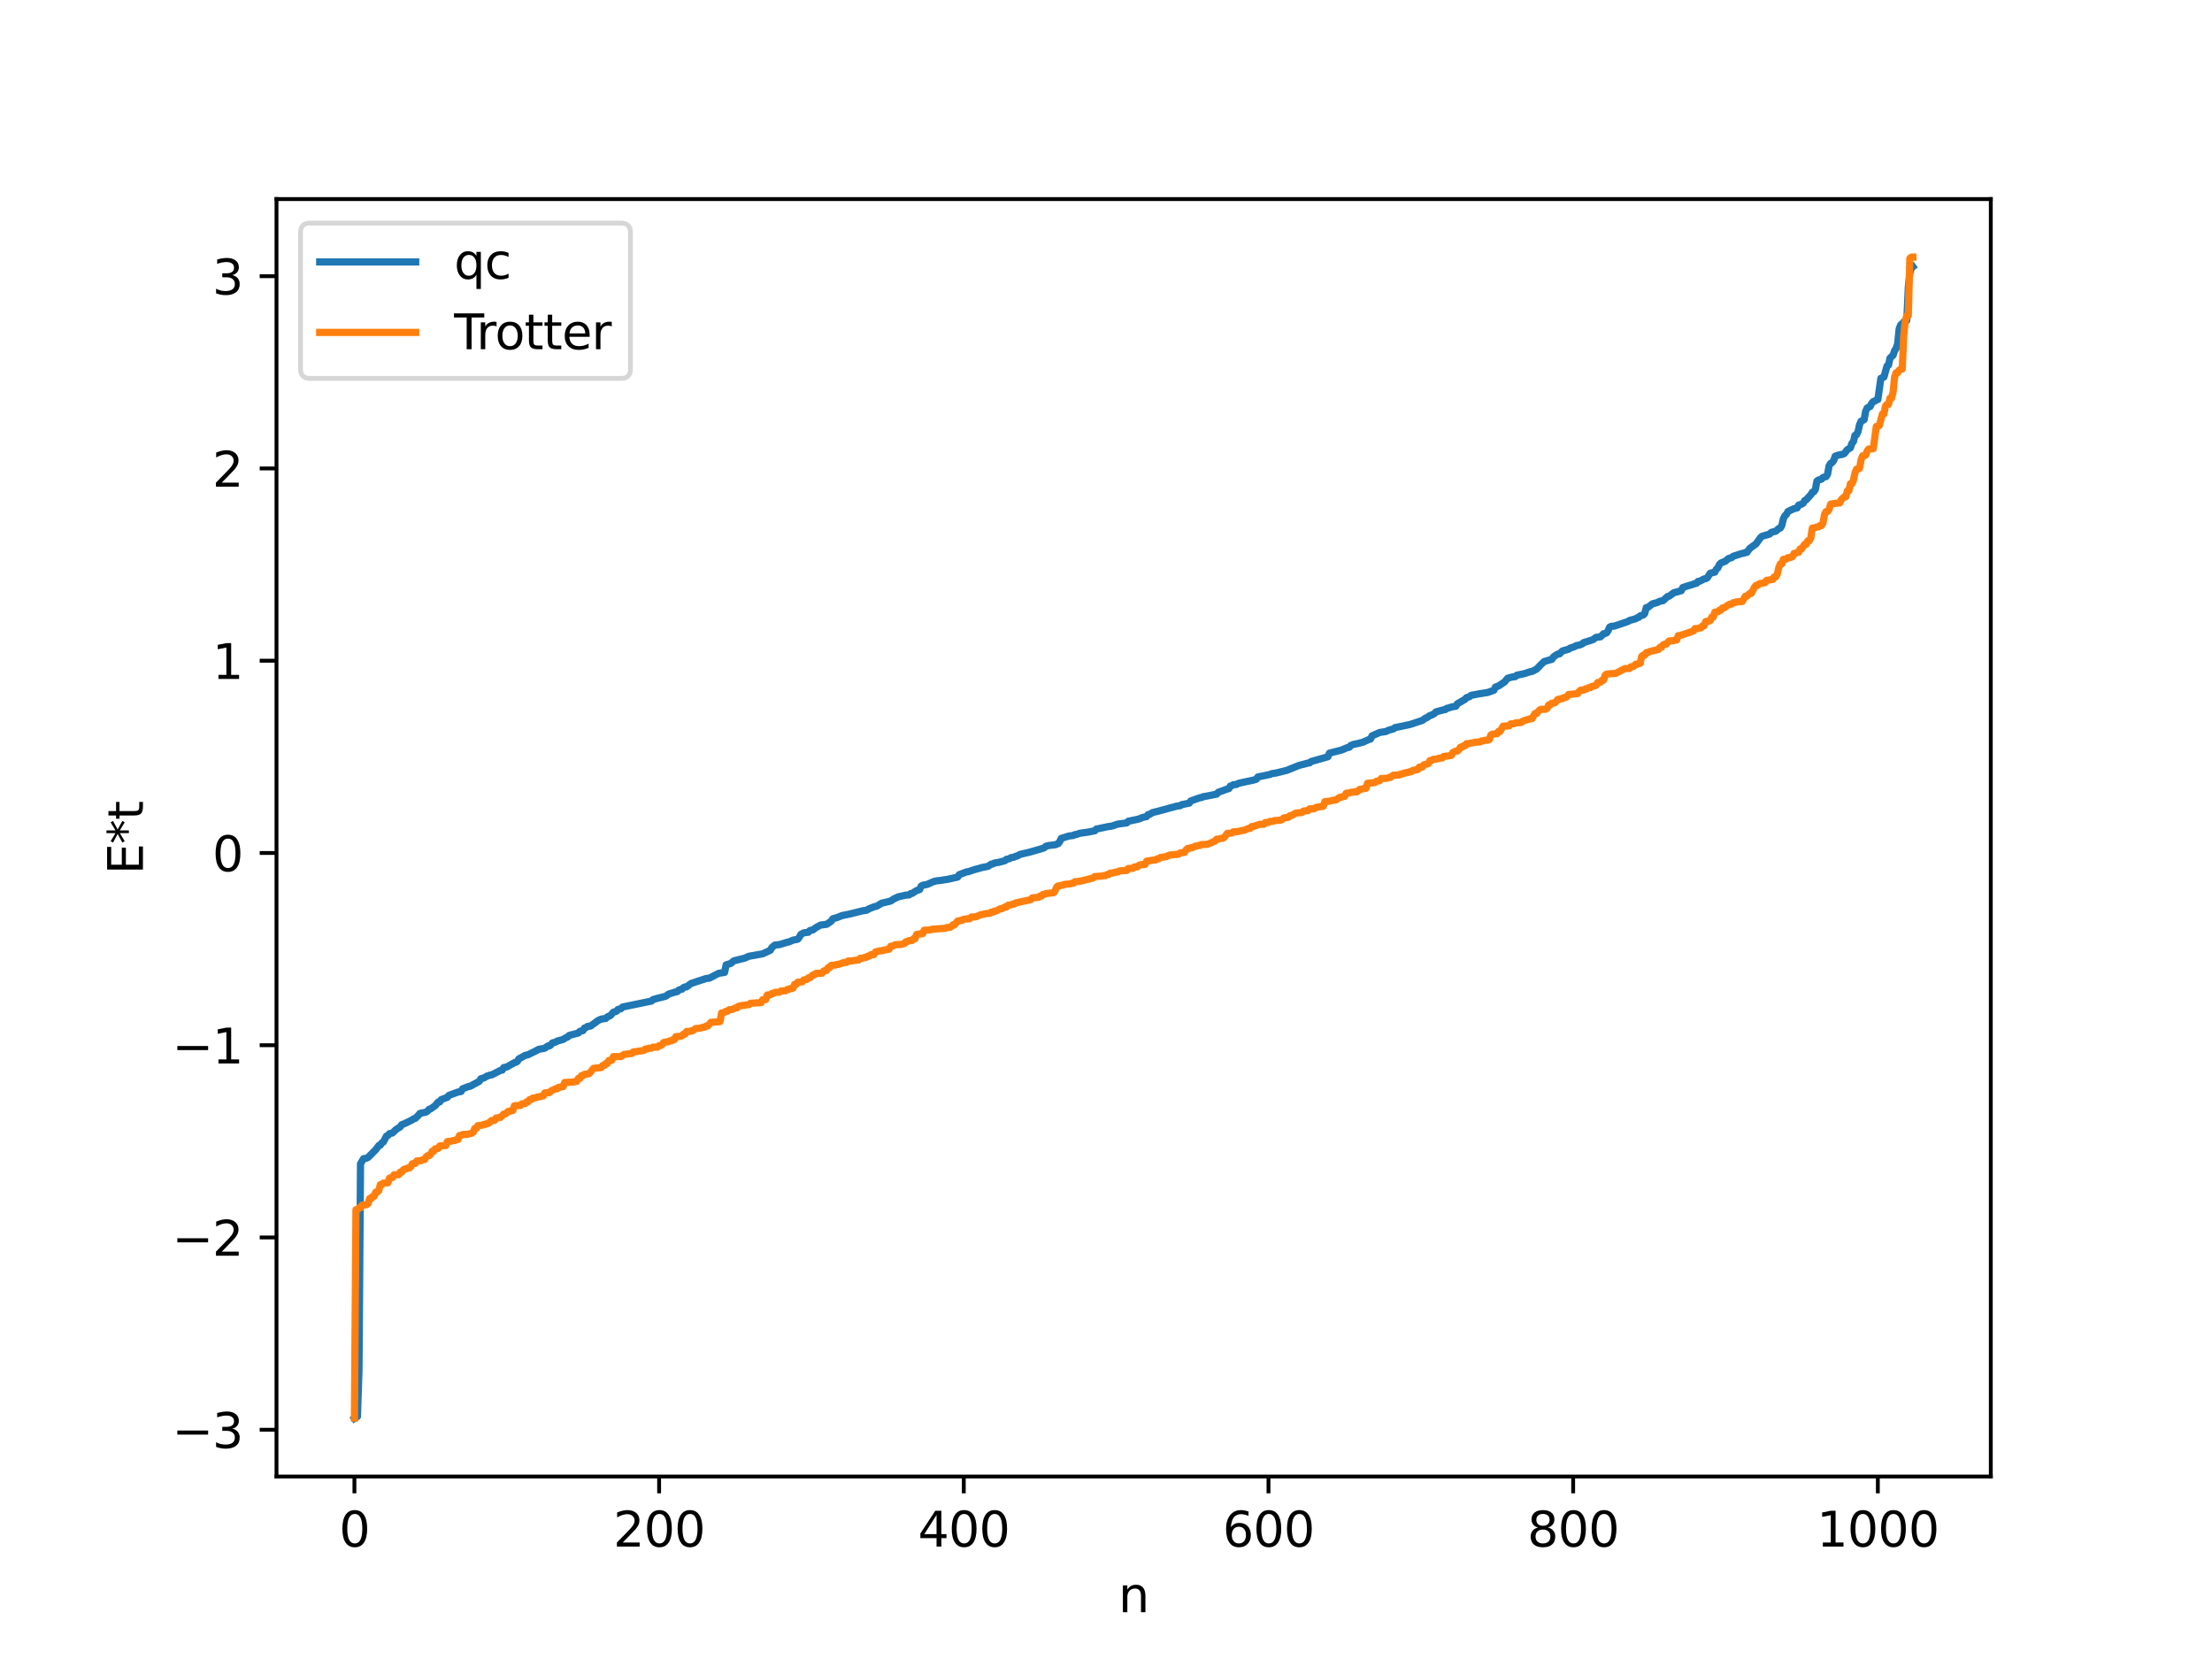 <?xml version="1.0" encoding="utf-8" standalone="no"?>
<!DOCTYPE svg PUBLIC "-//W3C//DTD SVG 1.1//EN"
  "http://www.w3.org/Graphics/SVG/1.1/DTD/svg11.dtd">
<svg xmlns:xlink="http://www.w3.org/1999/xlink" width="460.8pt" height="345.6pt" viewBox="0 0 460.8 345.6" xmlns="http://www.w3.org/2000/svg" version="1.1">
 <defs>
  <style type="text/css">*{stroke-linejoin: round; stroke-linecap: butt}</style>
 </defs>
 <g id="figure_1">
  <g id="patch_1">
   <path d="M 0 345.6 
L 460.8 345.6 
L 460.8 0 
L 0 0 
z
" style="fill: #ffffff"/>
  </g>
  <g id="axes_1">
   <g id="patch_2">
    <path d="M 57.6 307.584 
L 414.72 307.584 
L 414.72 41.472 
L 57.6 41.472 
z
" style="fill: #ffffff"/>
   </g>
   <g id="matplotlib.axis_1">
    <g id="xtick_1">
     <g id="line2d_1">
      <defs>
       <path id="m4718da5680" d="M 0 0 
L 0 3.5 
" style="stroke: #000000; stroke-width: 0.8"/>
      </defs>
      <g>
       <use xlink:href="#m4718da5680" x="73.833" y="307.584" style="stroke: #000000; stroke-width: 0.8"/>
      </g>
     </g>
     <g id="text_1">
      <!-- 0 -->
      <g transform="translate(70.651 322.182) scale(0.1 -0.1)">
       <defs>
        <path id="DejaVuSans-30" d="M 2034 4250 
Q 1547 4250 1301 3770 
Q 1056 3291 1056 2328 
Q 1056 1369 1301 889 
Q 1547 409 2034 409 
Q 2525 409 2770 889 
Q 3016 1369 3016 2328 
Q 3016 3291 2770 3770 
Q 2525 4250 2034 4250 
z
M 2034 4750 
Q 2819 4750 3233 4129 
Q 3647 3509 3647 2328 
Q 3647 1150 3233 529 
Q 2819 -91 2034 -91 
Q 1250 -91 836 529 
Q 422 1150 422 2328 
Q 422 3509 836 4129 
Q 1250 4750 2034 4750 
z
" transform="scale(0.016)"/>
       </defs>
       <use xlink:href="#DejaVuSans-30"/>
      </g>
     </g>
    </g>
    <g id="xtick_2">
     <g id="line2d_2">
      <g>
       <use xlink:href="#m4718da5680" x="137.304" y="307.584" style="stroke: #000000; stroke-width: 0.8"/>
      </g>
     </g>
     <g id="text_2">
      <!-- 200 -->
      <g transform="translate(127.76 322.182) scale(0.1 -0.1)">
       <defs>
        <path id="DejaVuSans-32" d="M 1228 531 
L 3431 531 
L 3431 0 
L 469 0 
L 469 531 
Q 828 903 1448 1529 
Q 2069 2156 2228 2338 
Q 2531 2678 2651 2914 
Q 2772 3150 2772 3378 
Q 2772 3750 2511 3984 
Q 2250 4219 1831 4219 
Q 1534 4219 1204 4116 
Q 875 4013 500 3803 
L 500 4441 
Q 881 4594 1212 4672 
Q 1544 4750 1819 4750 
Q 2544 4750 2975 4387 
Q 3406 4025 3406 3419 
Q 3406 3131 3298 2873 
Q 3191 2616 2906 2266 
Q 2828 2175 2409 1742 
Q 1991 1309 1228 531 
z
" transform="scale(0.016)"/>
       </defs>
       <use xlink:href="#DejaVuSans-32"/>
       <use xlink:href="#DejaVuSans-30" x="63.623"/>
       <use xlink:href="#DejaVuSans-30" x="127.246"/>
      </g>
     </g>
    </g>
    <g id="xtick_3">
     <g id="line2d_3">
      <g>
       <use xlink:href="#m4718da5680" x="200.775" y="307.584" style="stroke: #000000; stroke-width: 0.8"/>
      </g>
     </g>
     <g id="text_3">
      <!-- 400 -->
      <g transform="translate(191.231 322.182) scale(0.1 -0.1)">
       <defs>
        <path id="DejaVuSans-34" d="M 2419 4116 
L 825 1625 
L 2419 1625 
L 2419 4116 
z
M 2253 4666 
L 3047 4666 
L 3047 1625 
L 3713 1625 
L 3713 1100 
L 3047 1100 
L 3047 0 
L 2419 0 
L 2419 1100 
L 313 1100 
L 313 1709 
L 2253 4666 
z
" transform="scale(0.016)"/>
       </defs>
       <use xlink:href="#DejaVuSans-34"/>
       <use xlink:href="#DejaVuSans-30" x="63.623"/>
       <use xlink:href="#DejaVuSans-30" x="127.246"/>
      </g>
     </g>
    </g>
    <g id="xtick_4">
     <g id="line2d_4">
      <g>
       <use xlink:href="#m4718da5680" x="264.246" y="307.584" style="stroke: #000000; stroke-width: 0.8"/>
      </g>
     </g>
     <g id="text_4">
      <!-- 600 -->
      <g transform="translate(254.702 322.182) scale(0.1 -0.1)">
       <defs>
        <path id="DejaVuSans-36" d="M 2113 2584 
Q 1688 2584 1439 2293 
Q 1191 2003 1191 1497 
Q 1191 994 1439 701 
Q 1688 409 2113 409 
Q 2538 409 2786 701 
Q 3034 994 3034 1497 
Q 3034 2003 2786 2293 
Q 2538 2584 2113 2584 
z
M 3366 4563 
L 3366 3988 
Q 3128 4100 2886 4159 
Q 2644 4219 2406 4219 
Q 1781 4219 1451 3797 
Q 1122 3375 1075 2522 
Q 1259 2794 1537 2939 
Q 1816 3084 2150 3084 
Q 2853 3084 3261 2657 
Q 3669 2231 3669 1497 
Q 3669 778 3244 343 
Q 2819 -91 2113 -91 
Q 1303 -91 875 529 
Q 447 1150 447 2328 
Q 447 3434 972 4092 
Q 1497 4750 2381 4750 
Q 2619 4750 2861 4703 
Q 3103 4656 3366 4563 
z
" transform="scale(0.016)"/>
       </defs>
       <use xlink:href="#DejaVuSans-36"/>
       <use xlink:href="#DejaVuSans-30" x="63.623"/>
       <use xlink:href="#DejaVuSans-30" x="127.246"/>
      </g>
     </g>
    </g>
    <g id="xtick_5">
     <g id="line2d_5">
      <g>
       <use xlink:href="#m4718da5680" x="327.717" y="307.584" style="stroke: #000000; stroke-width: 0.8"/>
      </g>
     </g>
     <g id="text_5">
      <!-- 800 -->
      <g transform="translate(318.173 322.182) scale(0.1 -0.1)">
       <defs>
        <path id="DejaVuSans-38" d="M 2034 2216 
Q 1584 2216 1326 1975 
Q 1069 1734 1069 1313 
Q 1069 891 1326 650 
Q 1584 409 2034 409 
Q 2484 409 2743 651 
Q 3003 894 3003 1313 
Q 3003 1734 2745 1975 
Q 2488 2216 2034 2216 
z
M 1403 2484 
Q 997 2584 770 2862 
Q 544 3141 544 3541 
Q 544 4100 942 4425 
Q 1341 4750 2034 4750 
Q 2731 4750 3128 4425 
Q 3525 4100 3525 3541 
Q 3525 3141 3298 2862 
Q 3072 2584 2669 2484 
Q 3125 2378 3379 2068 
Q 3634 1759 3634 1313 
Q 3634 634 3220 271 
Q 2806 -91 2034 -91 
Q 1263 -91 848 271 
Q 434 634 434 1313 
Q 434 1759 690 2068 
Q 947 2378 1403 2484 
z
M 1172 3481 
Q 1172 3119 1398 2916 
Q 1625 2713 2034 2713 
Q 2441 2713 2670 2916 
Q 2900 3119 2900 3481 
Q 2900 3844 2670 4047 
Q 2441 4250 2034 4250 
Q 1625 4250 1398 4047 
Q 1172 3844 1172 3481 
z
" transform="scale(0.016)"/>
       </defs>
       <use xlink:href="#DejaVuSans-38"/>
       <use xlink:href="#DejaVuSans-30" x="63.623"/>
       <use xlink:href="#DejaVuSans-30" x="127.246"/>
      </g>
     </g>
    </g>
    <g id="xtick_6">
     <g id="line2d_6">
      <g>
       <use xlink:href="#m4718da5680" x="391.188" y="307.584" style="stroke: #000000; stroke-width: 0.8"/>
      </g>
     </g>
     <g id="text_6">
      <!-- 1000 -->
      <g transform="translate(378.463 322.182) scale(0.1 -0.1)">
       <defs>
        <path id="DejaVuSans-31" d="M 794 531 
L 1825 531 
L 1825 4091 
L 703 3866 
L 703 4441 
L 1819 4666 
L 2450 4666 
L 2450 531 
L 3481 531 
L 3481 0 
L 794 0 
L 794 531 
z
" transform="scale(0.016)"/>
       </defs>
       <use xlink:href="#DejaVuSans-31"/>
       <use xlink:href="#DejaVuSans-30" x="63.623"/>
       <use xlink:href="#DejaVuSans-30" x="127.246"/>
       <use xlink:href="#DejaVuSans-30" x="190.869"/>
      </g>
     </g>
    </g>
    <g id="text_7">
     <!-- n -->
     <g transform="translate(232.991 335.861) scale(0.1 -0.1)">
      <defs>
       <path id="DejaVuSans-6e" d="M 3513 2113 
L 3513 0 
L 2938 0 
L 2938 2094 
Q 2938 2591 2744 2837 
Q 2550 3084 2163 3084 
Q 1697 3084 1428 2787 
Q 1159 2491 1159 1978 
L 1159 0 
L 581 0 
L 581 3500 
L 1159 3500 
L 1159 2956 
Q 1366 3272 1645 3428 
Q 1925 3584 2291 3584 
Q 2894 3584 3203 3211 
Q 3513 2838 3513 2113 
z
" transform="scale(0.016)"/>
      </defs>
      <use xlink:href="#DejaVuSans-6e"/>
     </g>
    </g>
   </g>
   <g id="matplotlib.axis_2">
    <g id="ytick_1">
     <g id="line2d_7">
      <defs>
       <path id="m82960cd8c7" d="M 0 0 
L -3.5 0 
" style="stroke: #000000; stroke-width: 0.8"/>
      </defs>
      <g>
       <use xlink:href="#m82960cd8c7" x="57.6" y="297.84" style="stroke: #000000; stroke-width: 0.8"/>
      </g>
     </g>
     <g id="text_8">
      <!-- −3 -->
      <g transform="translate(35.858 301.639) scale(0.1 -0.1)">
       <defs>
        <path id="DejaVuSans-2212" d="M 678 2272 
L 4684 2272 
L 4684 1741 
L 678 1741 
L 678 2272 
z
" transform="scale(0.016)"/>
        <path id="DejaVuSans-33" d="M 2597 2516 
Q 3050 2419 3304 2112 
Q 3559 1806 3559 1356 
Q 3559 666 3084 287 
Q 2609 -91 1734 -91 
Q 1441 -91 1130 -33 
Q 819 25 488 141 
L 488 750 
Q 750 597 1062 519 
Q 1375 441 1716 441 
Q 2309 441 2620 675 
Q 2931 909 2931 1356 
Q 2931 1769 2642 2001 
Q 2353 2234 1838 2234 
L 1294 2234 
L 1294 2753 
L 1863 2753 
Q 2328 2753 2575 2939 
Q 2822 3125 2822 3475 
Q 2822 3834 2567 4026 
Q 2313 4219 1838 4219 
Q 1578 4219 1281 4162 
Q 984 4106 628 3988 
L 628 4550 
Q 988 4650 1302 4700 
Q 1616 4750 1894 4750 
Q 2613 4750 3031 4423 
Q 3450 4097 3450 3541 
Q 3450 3153 3228 2886 
Q 3006 2619 2597 2516 
z
" transform="scale(0.016)"/>
       </defs>
       <use xlink:href="#DejaVuSans-2212"/>
       <use xlink:href="#DejaVuSans-33" x="83.789"/>
      </g>
     </g>
    </g>
    <g id="ytick_2">
     <g id="line2d_8">
      <g>
       <use xlink:href="#m82960cd8c7" x="57.6" y="257.789" style="stroke: #000000; stroke-width: 0.8"/>
      </g>
     </g>
     <g id="text_9">
      <!-- −2 -->
      <g transform="translate(35.858 261.589) scale(0.1 -0.1)">
       <use xlink:href="#DejaVuSans-2212"/>
       <use xlink:href="#DejaVuSans-32" x="83.789"/>
      </g>
     </g>
    </g>
    <g id="ytick_3">
     <g id="line2d_9">
      <g>
       <use xlink:href="#m82960cd8c7" x="57.6" y="217.739" style="stroke: #000000; stroke-width: 0.8"/>
      </g>
     </g>
     <g id="text_10">
      <!-- −1 -->
      <g transform="translate(35.858 221.539) scale(0.1 -0.1)">
       <use xlink:href="#DejaVuSans-2212"/>
       <use xlink:href="#DejaVuSans-31" x="83.789"/>
      </g>
     </g>
    </g>
    <g id="ytick_4">
     <g id="line2d_10">
      <g>
       <use xlink:href="#m82960cd8c7" x="57.6" y="177.689" style="stroke: #000000; stroke-width: 0.8"/>
      </g>
     </g>
     <g id="text_11">
      <!-- 0 -->
      <g transform="translate(44.237 181.488) scale(0.1 -0.1)">
       <use xlink:href="#DejaVuSans-30"/>
      </g>
     </g>
    </g>
    <g id="ytick_5">
     <g id="line2d_11">
      <g>
       <use xlink:href="#m82960cd8c7" x="57.6" y="137.639" style="stroke: #000000; stroke-width: 0.8"/>
      </g>
     </g>
     <g id="text_12">
      <!-- 1 -->
      <g transform="translate(44.237 141.438) scale(0.1 -0.1)">
       <use xlink:href="#DejaVuSans-31"/>
      </g>
     </g>
    </g>
    <g id="ytick_6">
     <g id="line2d_12">
      <g>
       <use xlink:href="#m82960cd8c7" x="57.6" y="97.589" style="stroke: #000000; stroke-width: 0.8"/>
      </g>
     </g>
     <g id="text_13">
      <!-- 2 -->
      <g transform="translate(44.237 101.388) scale(0.1 -0.1)">
       <use xlink:href="#DejaVuSans-32"/>
      </g>
     </g>
    </g>
    <g id="ytick_7">
     <g id="line2d_13">
      <g>
       <use xlink:href="#m82960cd8c7" x="57.6" y="57.539" style="stroke: #000000; stroke-width: 0.8"/>
      </g>
     </g>
     <g id="text_14">
      <!-- 3 -->
      <g transform="translate(44.237 61.338) scale(0.1 -0.1)">
       <use xlink:href="#DejaVuSans-33"/>
      </g>
     </g>
    </g>
    <g id="text_15">
     <!-- E*t -->
     <g transform="translate(29.778 182.148) rotate(-90) scale(0.1 -0.1)">
      <defs>
       <path id="DejaVuSans-45" d="M 628 4666 
L 3578 4666 
L 3578 4134 
L 1259 4134 
L 1259 2753 
L 3481 2753 
L 3481 2222 
L 1259 2222 
L 1259 531 
L 3634 531 
L 3634 0 
L 628 0 
L 628 4666 
z
" transform="scale(0.016)"/>
       <path id="DejaVuSans-2a" d="M 3009 3897 
L 1888 3291 
L 3009 2681 
L 2828 2375 
L 1778 3009 
L 1778 1831 
L 1422 1831 
L 1422 3009 
L 372 2375 
L 191 2681 
L 1313 3291 
L 191 3897 
L 372 4206 
L 1422 3572 
L 1422 4750 
L 1778 4750 
L 1778 3572 
L 2828 4206 
L 3009 3897 
z
" transform="scale(0.016)"/>
       <path id="DejaVuSans-74" d="M 1172 4494 
L 1172 3500 
L 2356 3500 
L 2356 3053 
L 1172 3053 
L 1172 1153 
Q 1172 725 1289 603 
Q 1406 481 1766 481 
L 2356 481 
L 2356 0 
L 1766 0 
Q 1100 0 847 248 
Q 594 497 594 1153 
L 594 3053 
L 172 3053 
L 172 3500 
L 594 3500 
L 594 4494 
L 1172 4494 
z
" transform="scale(0.016)"/>
      </defs>
      <use xlink:href="#DejaVuSans-45"/>
      <use xlink:href="#DejaVuSans-2a" x="63.184"/>
      <use xlink:href="#DejaVuSans-74" x="113.184"/>
     </g>
    </g>
   </g>
   <g id="line2d_14">
    <path d="M 73.833 295.488 
L 74.467 295.081 
L 74.785 285.446 
L 75.102 242.439 
L 75.737 241.369 
L 76.372 241.267 
L 76.689 241.101 
L 78.276 239.502 
L 78.91 238.645 
L 79.228 238.556 
L 79.545 238.082 
L 79.862 237.905 
L 80.497 236.673 
L 80.815 236.541 
L 81.132 236.159 
L 81.767 236.017 
L 82.401 235.376 
L 83.036 234.948 
L 83.353 234.769 
L 83.671 234.299 
L 84.305 234.061 
L 85.892 233.276 
L 86.21 233.053 
L 86.527 232.976 
L 87.162 232.345 
L 87.479 231.944 
L 88.748 231.675 
L 89.066 231.468 
L 89.383 231.09 
L 89.7 231.003 
L 90.653 230.332 
L 91.287 229.57 
L 91.605 229.554 
L 91.922 229.066 
L 93.191 228.59 
L 93.509 228.192 
L 95.413 227.491 
L 96.048 227.384 
L 96.365 226.817 
L 97.634 226.33 
L 97.952 226.294 
L 99.856 225.241 
L 100.173 224.717 
L 100.808 224.551 
L 101.443 224.178 
L 102.077 223.963 
L 102.395 223.932 
L 104.299 222.966 
L 104.616 222.926 
L 104.934 222.394 
L 105.568 222.274 
L 107.155 221.376 
L 107.472 221.305 
L 107.79 221.087 
L 108.107 220.567 
L 108.742 220.233 
L 109.377 219.864 
L 110.011 219.716 
L 111.598 218.937 
L 112.233 218.59 
L 113.185 218.423 
L 113.502 218.354 
L 114.137 217.894 
L 114.454 217.88 
L 114.772 217.647 
L 115.089 217.253 
L 115.724 217.093 
L 116.041 216.889 
L 117.31 216.531 
L 117.945 216.136 
L 118.262 216.022 
L 118.58 215.695 
L 120.484 215.187 
L 120.801 214.844 
L 121.436 214.7 
L 121.753 214.153 
L 122.071 214.078 
L 122.388 213.824 
L 123.023 213.747 
L 124.61 212.581 
L 125.244 212.295 
L 126.196 212.158 
L 126.514 211.839 
L 127.148 211.566 
L 127.783 210.845 
L 128.418 210.669 
L 128.735 210.283 
L 129.37 210.128 
L 129.687 209.782 
L 135.717 208.536 
L 136.034 208.232 
L 136.986 207.961 
L 138.573 207.565 
L 138.891 207.408 
L 139.208 207.116 
L 140.477 206.709 
L 141.112 206.562 
L 141.429 206.218 
L 142.064 206.066 
L 142.381 205.737 
L 142.699 205.598 
L 143.016 205.589 
L 143.968 204.872 
L 147.142 203.828 
L 147.777 203.774 
L 149.681 202.771 
L 150.95 202.564 
L 151.267 200.991 
L 152.22 200.71 
L 152.854 200.169 
L 154.124 199.847 
L 155.076 199.619 
L 156.028 199.205 
L 158.884 198.696 
L 160.471 197.958 
L 160.788 197.395 
L 161.423 196.875 
L 162.375 196.781 
L 163.962 196.292 
L 164.279 196.24 
L 165.231 195.842 
L 165.866 195.729 
L 166.183 195.649 
L 166.5 195.281 
L 166.818 194.662 
L 167.453 194.321 
L 168.405 194.201 
L 168.722 193.844 
L 169.357 193.712 
L 169.991 193.226 
L 170.943 192.709 
L 172.213 192.546 
L 172.848 192.109 
L 173.165 191.906 
L 173.482 191.403 
L 174.434 191.126 
L 175.386 190.735 
L 176.973 190.415 
L 179.829 189.708 
L 180.464 189.642 
L 181.099 189.289 
L 182.051 188.915 
L 182.686 188.755 
L 183.638 188.163 
L 185.542 187.706 
L 186.177 187.273 
L 187.129 186.828 
L 188.715 186.47 
L 189.35 186.432 
L 189.667 186.177 
L 189.985 186.129 
L 190.937 185.522 
L 191.572 185.318 
L 191.889 184.618 
L 192.206 184.416 
L 193.158 184.237 
L 194.428 183.669 
L 195.062 183.499 
L 196.015 183.403 
L 196.649 183.29 
L 197.284 183.208 
L 199.505 182.708 
L 199.823 182.211 
L 201.41 181.609 
L 201.727 181.588 
L 202.996 181.159 
L 204.583 180.72 
L 205.853 180.469 
L 206.487 180.011 
L 206.805 179.989 
L 207.122 179.798 
L 208.074 179.635 
L 209.343 179.304 
L 209.661 179.012 
L 210.296 178.883 
L 210.613 178.654 
L 211.248 178.562 
L 211.565 178.379 
L 211.882 178.344 
L 212.517 177.977 
L 214.421 177.538 
L 217.277 176.716 
L 217.595 176.561 
L 217.912 176.281 
L 218.547 176.125 
L 219.816 175.981 
L 220.451 175.733 
L 220.768 175.317 
L 221.086 174.647 
L 222.672 174.157 
L 223.624 174.039 
L 223.942 173.855 
L 224.259 173.837 
L 224.894 173.593 
L 226.481 173.375 
L 228.067 173.074 
L 228.385 172.711 
L 230.924 172.182 
L 231.558 172.108 
L 232.828 171.68 
L 234.732 171.422 
L 235.049 171.078 
L 236.636 170.75 
L 237.271 170.608 
L 237.905 170.333 
L 238.54 170.169 
L 238.858 170.116 
L 239.175 169.696 
L 239.492 169.638 
L 240.127 169.262 
L 241.079 169.032 
L 242.983 168.528 
L 243.618 168.339 
L 244.253 168.178 
L 245.205 167.913 
L 245.839 167.853 
L 246.157 167.627 
L 247.743 167.307 
L 248.061 166.85 
L 249.965 166.18 
L 250.282 166.153 
L 250.6 165.972 
L 251.234 165.87 
L 253.456 165.435 
L 253.773 165.054 
L 255.677 164.366 
L 255.995 164.279 
L 256.312 163.736 
L 256.629 163.673 
L 256.947 163.462 
L 257.581 163.425 
L 257.899 163.215 
L 258.534 163.06 
L 261.072 162.521 
L 261.707 162.338 
L 262.024 161.863 
L 264.563 161.33 
L 264.881 161.181 
L 265.833 161.029 
L 268.054 160.481 
L 270.593 159.456 
L 272.497 158.954 
L 272.815 158.925 
L 273.132 158.638 
L 276.623 157.649 
L 276.94 156.894 
L 279.479 156.245 
L 280.748 155.708 
L 281.066 155.68 
L 281.383 155.298 
L 282.018 155.058 
L 282.97 154.864 
L 283.922 154.611 
L 285.191 154.041 
L 285.509 153.955 
L 285.826 153.286 
L 287.413 152.587 
L 288.682 152.395 
L 289.317 152.101 
L 290.269 151.849 
L 290.586 151.575 
L 291.539 151.388 
L 293.76 150.916 
L 296.299 150.075 
L 296.934 149.603 
L 297.251 149.504 
L 297.886 149.047 
L 298.203 148.98 
L 298.838 148.623 
L 299.155 148.289 
L 300.742 147.866 
L 301.059 147.832 
L 301.377 147.57 
L 301.694 147.513 
L 302.329 147.29 
L 303.281 147.122 
L 303.598 146.61 
L 305.185 145.687 
L 305.502 145.332 
L 306.137 145.132 
L 306.454 144.852 
L 308.041 144.553 
L 309.945 144.247 
L 311.215 143.782 
L 311.532 143.121 
L 312.167 142.901 
L 313.436 142.054 
L 314.071 141.285 
L 315.023 141.03 
L 315.658 140.957 
L 315.975 140.66 
L 317.562 140.329 
L 318.831 139.912 
L 319.148 139.884 
L 319.783 139.553 
L 320.1 139.394 
L 321.053 138.401 
L 321.687 137.812 
L 322.639 137.528 
L 323.274 137.359 
L 323.591 136.873 
L 324.226 136.411 
L 324.543 136.251 
L 324.861 136.224 
L 325.496 135.599 
L 326.765 135.249 
L 327.082 135.016 
L 328.034 134.699 
L 328.352 134.498 
L 328.986 134.385 
L 329.621 134.133 
L 329.939 133.846 
L 330.573 133.663 
L 331.843 133.253 
L 332.477 132.78 
L 333.429 132.654 
L 334.064 132.009 
L 334.381 131.981 
L 334.699 131.826 
L 335.016 131.34 
L 335.334 130.62 
L 335.651 130.478 
L 336.286 130.432 
L 339.142 129.467 
L 339.459 129.249 
L 340.729 128.905 
L 341.046 128.684 
L 341.363 128.615 
L 341.681 128.297 
L 342.315 128.118 
L 342.633 127.784 
L 342.95 126.572 
L 343.267 126.536 
L 344.22 125.791 
L 345.172 125.544 
L 345.806 125.232 
L 346.441 125.132 
L 347.393 124.253 
L 347.71 124.195 
L 348.662 123.488 
L 350.249 123.046 
L 350.567 122.387 
L 351.519 122.069 
L 352.471 121.793 
L 353.105 121.556 
L 353.423 121.506 
L 353.74 121.112 
L 354.058 121.095 
L 355.01 120.593 
L 355.327 120.56 
L 355.644 120.374 
L 356.279 119.407 
L 357.231 119.186 
L 357.548 118.563 
L 357.866 118.301 
L 358.183 117.598 
L 358.5 117.284 
L 359.453 116.897 
L 360.087 116.341 
L 360.722 116.178 
L 361.039 115.888 
L 362.943 115.272 
L 363.261 115.245 
L 363.578 115.096 
L 363.896 115.079 
L 364.53 114.229 
L 365.165 113.769 
L 365.8 113.316 
L 366.752 111.994 
L 367.069 111.716 
L 368.656 111.253 
L 368.973 110.916 
L 369.608 110.723 
L 369.925 110.662 
L 370.56 110.096 
L 370.877 110.002 
L 371.195 109.438 
L 371.512 108.054 
L 371.829 107.424 
L 372.147 107.161 
L 372.464 106.561 
L 373.099 106.247 
L 373.734 105.964 
L 374.368 105.817 
L 374.686 105.223 
L 375.32 105.02 
L 375.638 104.829 
L 375.955 104.274 
L 376.272 104.109 
L 377.224 103.072 
L 377.542 102.546 
L 377.859 102.436 
L 378.177 101.953 
L 378.494 100.225 
L 378.811 100 
L 379.446 99.818 
L 379.763 99.469 
L 380.398 99.287 
L 380.715 98.808 
L 381.033 97.044 
L 381.35 96.536 
L 381.667 96.361 
L 381.985 95.944 
L 382.302 95.035 
L 382.937 94.808 
L 383.889 94.63 
L 384.206 94.486 
L 384.841 93.664 
L 385.476 93.291 
L 385.793 92.35 
L 386.11 91.972 
L 386.428 90.689 
L 386.745 90.576 
L 387.062 89.904 
L 387.38 88.465 
L 387.697 87.744 
L 388.332 87.434 
L 388.649 85.674 
L 388.967 84.985 
L 389.601 84.669 
L 389.919 83.992 
L 390.236 83.651 
L 390.553 83.567 
L 390.871 83.312 
L 391.188 83.232 
L 391.823 78.8 
L 392.458 78.547 
L 393.092 76.256 
L 393.41 76.062 
L 393.727 74.587 
L 394.362 74.006 
L 394.679 73.052 
L 394.996 72.581 
L 395.314 71.59 
L 395.631 68.475 
L 395.948 67.673 
L 396.266 67.481 
L 396.583 67.048 
L 397.218 66.763 
L 397.535 59.843 
L 397.853 56.864 
L 398.17 55.798 
L 398.487 55.561 
L 398.487 55.561 
" clip-path="url(#p6401dacddd)" style="fill: none; stroke: #1f77b4; stroke-width: 1.5; stroke-linecap: square"/>
   </g>
   <g id="line2d_15">
    <path d="M 73.833 295.415 
L 74.15 252.002 
L 74.467 252.002 
L 74.785 251.601 
L 75.102 251.601 
L 75.42 251.052 
L 76.372 250.949 
L 76.689 250.734 
L 77.006 249.667 
L 77.324 249.667 
L 77.641 249.224 
L 77.958 249.224 
L 78.276 248.337 
L 78.593 248.337 
L 78.91 248.019 
L 79.228 246.776 
L 79.545 246.776 
L 79.862 246.464 
L 80.815 246.398 
L 81.132 245.428 
L 81.449 245.309 
L 81.767 245.309 
L 82.084 244.734 
L 83.036 244.72 
L 83.353 244.181 
L 83.671 244.181 
L 83.988 243.714 
L 84.305 243.526 
L 84.623 243.526 
L 84.94 243.317 
L 85.258 243.317 
L 85.575 243.074 
L 85.892 242.435 
L 86.527 242.365 
L 86.844 241.833 
L 87.796 241.766 
L 88.114 241.568 
L 88.431 241.568 
L 88.748 241.051 
L 89.066 240.754 
L 89.383 240.754 
L 89.7 240.474 
L 90.018 239.831 
L 90.335 239.831 
L 90.653 239.32 
L 91.287 239.239 
L 91.605 238.722 
L 92.874 238.641 
L 93.191 237.813 
L 94.143 237.709 
L 94.461 237.583 
L 94.778 237.583 
L 95.096 237.384 
L 95.413 237.384 
L 95.73 236.54 
L 96.048 236.54 
L 96.365 236.339 
L 97.317 236.301 
L 98.269 236.085 
L 98.586 235.856 
L 98.904 235.086 
L 99.221 235.086 
L 99.539 234.496 
L 100.491 234.4 
L 100.808 234.222 
L 101.125 234.222 
L 101.443 234.041 
L 101.76 234.041 
L 102.395 233.417 
L 103.029 233.407 
L 103.347 232.902 
L 103.664 232.902 
L 103.981 232.775 
L 104.299 232.775 
L 104.934 232.086 
L 105.251 232.086 
L 105.886 231.515 
L 106.203 231.515 
L 106.52 231.338 
L 106.838 231.338 
L 107.155 230.355 
L 108.107 230.291 
L 108.424 230.291 
L 108.742 229.942 
L 109.377 229.897 
L 109.694 229.537 
L 110.011 229.537 
L 110.329 229.071 
L 110.646 229.071 
L 110.963 228.765 
L 111.598 228.674 
L 111.915 228.545 
L 112.55 228.459 
L 112.867 228.307 
L 113.185 228.307 
L 113.502 227.666 
L 114.454 227.616 
L 114.772 227.272 
L 115.724 226.813 
L 116.041 226.813 
L 116.358 226.519 
L 116.676 226.519 
L 116.993 226.367 
L 117.31 226.367 
L 117.628 225.507 
L 119.532 225.404 
L 119.849 225.272 
L 120.167 225.272 
L 120.484 224.659 
L 120.801 224.659 
L 121.119 224.087 
L 121.436 224.087 
L 121.753 223.798 
L 122.705 223.689 
L 123.658 222.545 
L 125.244 222.4 
L 125.562 221.952 
L 125.879 221.952 
L 126.196 221.548 
L 126.514 221.548 
L 126.831 220.91 
L 127.466 220.871 
L 127.783 220.113 
L 129.37 220.101 
L 130.005 219.648 
L 131.591 219.463 
L 131.909 219.142 
L 132.543 219.064 
L 134.13 218.815 
L 134.448 218.535 
L 134.765 218.535 
L 135.082 218.378 
L 135.717 218.356 
L 136.034 218.139 
L 136.986 218.135 
L 137.304 217.811 
L 137.621 217.811 
L 137.939 217.62 
L 138.256 217.166 
L 138.891 217.026 
L 139.208 217.026 
L 139.525 216.833 
L 139.843 216.833 
L 140.16 216.593 
L 140.477 216.593 
L 140.795 215.95 
L 141.747 215.897 
L 142.064 215.769 
L 142.381 215.43 
L 142.699 215.43 
L 143.016 214.88 
L 143.651 214.88 
L 143.968 214.743 
L 144.286 214.743 
L 144.92 214.264 
L 145.872 214.187 
L 146.507 213.967 
L 146.824 213.967 
L 147.142 213.722 
L 147.459 213.722 
L 148.094 212.965 
L 149.681 212.874 
L 149.998 212.811 
L 150.315 211.016 
L 150.633 211.016 
L 151.267 210.652 
L 151.585 210.652 
L 151.902 210.334 
L 152.537 210.294 
L 153.172 209.977 
L 153.489 209.977 
L 153.806 209.636 
L 154.758 209.433 
L 155.076 209.433 
L 155.71 209.29 
L 156.028 209.29 
L 156.345 209.002 
L 158.567 208.857 
L 158.884 208.244 
L 159.519 208.236 
L 159.836 207.271 
L 160.471 207.243 
L 160.788 206.958 
L 161.105 206.954 
L 161.423 206.731 
L 162.375 206.687 
L 162.692 206.443 
L 163.644 206.396 
L 163.962 206.139 
L 164.279 206.139 
L 164.596 205.938 
L 164.914 205.938 
L 165.231 205.808 
L 165.548 205.046 
L 165.866 205.046 
L 166.183 204.622 
L 167.135 204.529 
L 167.453 204.13 
L 168.087 204.041 
L 168.405 203.691 
L 168.722 203.691 
L 169.357 203.087 
L 169.674 203.087 
L 169.991 202.768 
L 171.261 202.742 
L 171.578 202.286 
L 171.896 202.155 
L 172.213 202.155 
L 172.53 201.562 
L 172.848 201.562 
L 173.165 201.107 
L 174.117 201.021 
L 174.434 200.89 
L 174.752 200.89 
L 175.704 200.534 
L 176.339 200.485 
L 176.656 200.205 
L 177.608 200.153 
L 178.243 200.043 
L 178.877 199.985 
L 179.195 199.634 
L 179.829 199.58 
L 180.147 199.44 
L 180.464 199.44 
L 180.781 199.182 
L 181.099 199.182 
L 181.416 198.877 
L 182.051 198.854 
L 182.368 198.313 
L 183.32 198.072 
L 183.638 198.072 
L 184.272 197.882 
L 184.59 197.882 
L 184.907 197.742 
L 185.224 197.742 
L 185.542 197.125 
L 185.859 197.125 
L 186.494 196.803 
L 187.763 196.741 
L 188.398 196.552 
L 188.715 196.176 
L 189.033 196.176 
L 189.35 195.94 
L 189.985 195.931 
L 190.302 195.555 
L 190.62 195.555 
L 190.937 194.663 
L 191.572 194.556 
L 192.206 194.512 
L 192.524 193.779 
L 193.793 193.737 
L 194.11 193.575 
L 195.697 193.466 
L 196.967 193.372 
L 197.284 193.211 
L 197.919 193.188 
L 198.236 192.992 
L 198.553 192.634 
L 198.871 192.634 
L 199.505 191.848 
L 199.823 191.848 
L 200.14 191.72 
L 200.458 191.72 
L 200.775 191.485 
L 202.044 191.376 
L 202.362 191.024 
L 203.314 190.984 
L 204.266 190.577 
L 205.535 190.302 
L 206.17 190.276 
L 206.487 190.023 
L 206.805 190.023 
L 207.122 189.813 
L 207.439 189.813 
L 208.391 189.307 
L 208.709 189.307 
L 209.343 188.946 
L 209.661 188.946 
L 209.978 188.583 
L 210.613 188.504 
L 210.93 188.353 
L 211.248 188.353 
L 211.565 188.106 
L 214.739 187.418 
L 215.056 187.029 
L 216.325 186.939 
L 216.643 186.669 
L 216.96 186.669 
L 217.277 186.309 
L 217.595 186.309 
L 217.912 186.147 
L 219.499 185.979 
L 219.816 185.518 
L 220.134 184.768 
L 220.451 184.543 
L 220.768 184.543 
L 221.086 184.41 
L 221.403 184.41 
L 221.72 184.234 
L 222.99 184.116 
L 223.307 183.991 
L 223.624 183.991 
L 223.942 183.667 
L 224.894 183.613 
L 227.75 182.889 
L 228.067 182.601 
L 229.337 182.522 
L 229.972 182.41 
L 230.289 182.399 
L 230.606 182.197 
L 230.924 182.197 
L 231.241 181.915 
L 231.876 181.851 
L 232.193 181.71 
L 232.828 181.665 
L 233.145 181.451 
L 234.097 181.349 
L 234.732 181.339 
L 235.049 180.92 
L 236.001 180.89 
L 236.319 180.593 
L 236.953 180.573 
L 237.271 180.259 
L 237.588 180.136 
L 238.54 180.085 
L 238.858 179.396 
L 239.492 179.291 
L 240.444 179.149 
L 240.762 179.149 
L 241.079 178.91 
L 241.396 178.91 
L 241.714 178.643 
L 242.983 178.449 
L 243.618 178.124 
L 245.522 177.948 
L 245.839 177.684 
L 246.474 177.581 
L 246.791 177.56 
L 247.109 177.01 
L 247.426 176.737 
L 247.743 176.737 
L 248.061 176.599 
L 248.378 176.599 
L 249.013 176.259 
L 249.33 176.259 
L 249.648 176.124 
L 249.965 176.124 
L 250.282 175.936 
L 251.552 175.881 
L 253.139 175.199 
L 253.456 174.815 
L 253.773 174.815 
L 254.408 174.632 
L 254.725 174.632 
L 255.043 174.444 
L 255.677 173.602 
L 256.629 173.54 
L 256.947 173.275 
L 257.899 173.242 
L 258.851 172.978 
L 259.168 172.978 
L 260.12 172.56 
L 260.438 172.56 
L 260.755 172.183 
L 261.072 172.183 
L 262.342 171.736 
L 263.294 171.699 
L 263.611 171.331 
L 264.246 171.329 
L 264.563 171.108 
L 265.198 171.103 
L 265.515 170.944 
L 266.785 170.858 
L 267.102 170.713 
L 267.42 170.384 
L 268.372 170.285 
L 268.689 169.922 
L 269.006 169.922 
L 269.641 169.545 
L 269.958 169.376 
L 270.91 169.3 
L 271.228 169.256 
L 271.545 168.955 
L 272.497 168.868 
L 272.815 168.498 
L 273.767 168.482 
L 274.084 168.234 
L 275.036 168.025 
L 275.671 167.955 
L 275.988 167.001 
L 276.94 166.904 
L 277.892 166.68 
L 278.21 166.68 
L 279.162 166.074 
L 279.479 166.074 
L 279.796 165.908 
L 280.114 165.908 
L 280.431 165.244 
L 281.066 165.194 
L 281.383 165.073 
L 282.018 164.977 
L 282.653 164.959 
L 283.287 164.431 
L 283.605 164.431 
L 283.922 164.287 
L 284.557 164.232 
L 284.874 163.17 
L 286.143 163.059 
L 286.461 162.984 
L 286.778 162.728 
L 287.096 162.728 
L 287.413 162.615 
L 287.73 162.183 
L 289 162.12 
L 289.317 161.957 
L 289.634 161.957 
L 290.269 161.484 
L 291.539 161.435 
L 291.856 161.224 
L 292.173 161.224 
L 292.491 161.039 
L 292.808 161.039 
L 293.125 160.893 
L 293.443 160.893 
L 293.76 160.725 
L 294.077 160.725 
L 294.395 160.459 
L 295.347 160.318 
L 295.664 159.804 
L 296.299 159.78 
L 296.616 159.326 
L 297.568 159.06 
L 297.886 158.425 
L 298.203 158.425 
L 298.52 158.201 
L 299.472 158.094 
L 299.79 157.937 
L 300.424 157.915 
L 300.742 157.578 
L 301.694 157.475 
L 302.329 157.37 
L 302.646 156.763 
L 303.281 156.463 
L 303.598 156.463 
L 303.915 156.181 
L 304.233 155.651 
L 304.55 155.651 
L 304.867 155.366 
L 305.185 155.366 
L 305.502 154.921 
L 305.82 154.921 
L 306.454 154.807 
L 307.406 154.609 
L 308.358 154.554 
L 308.676 154.337 
L 308.993 154.337 
L 309.31 154.213 
L 309.945 154.196 
L 310.262 154.047 
L 310.58 153.102 
L 310.897 152.93 
L 311.849 152.851 
L 312.167 152.379 
L 312.484 152.379 
L 313.119 151.276 
L 314.388 151.222 
L 314.705 150.794 
L 315.34 150.786 
L 315.658 150.603 
L 316.927 150.5 
L 317.244 150.219 
L 318.831 149.712 
L 319.148 149.712 
L 319.783 148.62 
L 320.1 148.62 
L 320.735 147.904 
L 321.053 147.757 
L 322.005 147.744 
L 322.322 147.531 
L 322.639 146.833 
L 322.957 146.833 
L 323.274 146.482 
L 323.909 146.423 
L 324.543 145.697 
L 324.861 145.697 
L 325.178 145.534 
L 325.496 145.534 
L 325.813 145.308 
L 326.13 145.308 
L 326.448 145.11 
L 326.765 144.672 
L 327.717 144.592 
L 328.669 144.48 
L 328.986 143.992 
L 329.304 143.77 
L 329.939 143.751 
L 330.256 143.499 
L 330.573 143.499 
L 330.891 143.293 
L 331.208 143.293 
L 331.525 143.023 
L 332.477 142.789 
L 332.795 142.198 
L 333.429 142.114 
L 333.747 141.682 
L 334.064 141.682 
L 334.381 140.662 
L 334.699 140.419 
L 336.603 140.273 
L 338.507 139.274 
L 339.459 139.263 
L 339.777 138.897 
L 340.094 138.897 
L 340.411 138.747 
L 340.729 138.382 
L 341.046 138.382 
L 341.363 138.198 
L 341.681 138.198 
L 341.998 136.725 
L 342.315 136.479 
L 342.633 136.479 
L 342.95 135.961 
L 343.267 135.961 
L 343.585 135.741 
L 345.489 135.303 
L 345.806 134.827 
L 346.124 134.827 
L 346.441 134.361 
L 346.758 134.199 
L 347.076 134.199 
L 347.71 133.524 
L 348.662 133.45 
L 348.98 133.324 
L 349.297 133.324 
L 349.615 132.409 
L 349.932 132.409 
L 352.788 131.449 
L 353.105 130.951 
L 353.74 130.939 
L 354.058 130.794 
L 354.375 130.794 
L 354.692 130.365 
L 355.01 130.365 
L 355.327 129.476 
L 355.962 129.384 
L 356.279 129.278 
L 356.596 128.535 
L 356.914 128.535 
L 357.231 127.527 
L 357.866 127.455 
L 358.183 127.111 
L 358.5 127.111 
L 358.818 126.647 
L 359.135 126.647 
L 360.087 125.985 
L 360.405 125.847 
L 360.722 125.847 
L 361.039 125.562 
L 361.357 125.562 
L 361.674 125.39 
L 362.943 125.306 
L 363.578 124.207 
L 363.896 124.207 
L 364.53 123.598 
L 364.848 123.598 
L 365.482 122.331 
L 365.8 121.958 
L 366.117 121.958 
L 366.434 121.656 
L 366.752 121.536 
L 367.069 121.536 
L 367.386 121.39 
L 367.704 121.39 
L 368.021 120.892 
L 369.291 120.712 
L 369.608 120.176 
L 369.925 120.176 
L 370.243 119.588 
L 370.56 118.214 
L 370.877 117.457 
L 371.195 117.457 
L 371.512 116.519 
L 372.147 116.459 
L 372.464 116.171 
L 373.099 116.109 
L 373.416 115.956 
L 373.734 115.291 
L 374.051 115.256 
L 374.368 115.056 
L 374.686 115.056 
L 375.003 114.349 
L 375.32 114.349 
L 375.955 113.38 
L 376.272 113.38 
L 376.59 112.669 
L 376.907 112.669 
L 377.224 112.03 
L 377.542 110.009 
L 378.177 109.901 
L 378.494 109.756 
L 378.811 109.756 
L 379.129 109.49 
L 379.446 109.49 
L 379.763 108.957 
L 380.081 107.159 
L 380.398 106.571 
L 380.715 106.571 
L 381.033 106.129 
L 381.35 105.016 
L 381.985 104.916 
L 382.62 104.82 
L 383.254 104.775 
L 383.572 104.082 
L 384.206 103.485 
L 384.524 103.485 
L 384.841 102.251 
L 385.158 102.251 
L 385.476 100.77 
L 385.793 100.77 
L 386.11 100.037 
L 386.428 98.498 
L 386.745 97.732 
L 387.062 97.732 
L 387.38 97.548 
L 387.697 95.798 
L 388.015 94.969 
L 388.332 94.969 
L 388.649 94.806 
L 388.967 93.946 
L 389.284 93.538 
L 390.236 93.477 
L 390.871 88.84 
L 391.188 88.84 
L 391.505 88.643 
L 392.14 86.229 
L 392.458 86.229 
L 392.775 84.595 
L 393.092 84.239 
L 393.41 84.239 
L 393.727 82.936 
L 394.044 82.936 
L 394.362 81.688 
L 394.679 78.551 
L 394.996 77.652 
L 395.314 77.652 
L 395.631 77.11 
L 395.948 76.885 
L 396.266 76.885 
L 396.583 69.932 
L 396.9 66.892 
L 397.218 65.737 
L 397.535 65.737 
L 397.853 53.832 
L 398.17 53.568 
L 398.487 53.568 
L 398.487 53.568 
" clip-path="url(#p6401dacddd)" style="fill: none; stroke: #ff7f0e; stroke-width: 1.5; stroke-linecap: square"/>
   </g>
   <g id="patch_3">
    <path d="M 57.6 307.584 
L 57.6 41.472 
" style="fill: none; stroke: #000000; stroke-width: 0.8; stroke-linejoin: miter; stroke-linecap: square"/>
   </g>
   <g id="patch_4">
    <path d="M 414.72 307.584 
L 414.72 41.472 
" style="fill: none; stroke: #000000; stroke-width: 0.8; stroke-linejoin: miter; stroke-linecap: square"/>
   </g>
   <g id="patch_5">
    <path d="M 57.6 307.584 
L 414.72 307.584 
" style="fill: none; stroke: #000000; stroke-width: 0.8; stroke-linejoin: miter; stroke-linecap: square"/>
   </g>
   <g id="patch_6">
    <path d="M 57.6 41.472 
L 414.72 41.472 
" style="fill: none; stroke: #000000; stroke-width: 0.8; stroke-linejoin: miter; stroke-linecap: square"/>
   </g>
   <g id="legend_1">
    <g id="patch_7">
     <path d="M 64.6 78.828 
L 129.342 78.828 
Q 131.342 78.828 131.342 76.828 
L 131.342 48.472 
Q 131.342 46.472 129.342 46.472 
L 64.6 46.472 
Q 62.6 46.472 62.6 48.472 
L 62.6 76.828 
Q 62.6 78.828 64.6 78.828 
z
" style="fill: #ffffff; opacity: 0.8; stroke: #cccccc; stroke-linejoin: miter"/>
    </g>
    <g id="line2d_16">
     <path d="M 66.6 54.57 
L 76.6 54.57 
L 86.6 54.57 
" style="fill: none; stroke: #1f77b4; stroke-width: 1.5; stroke-linecap: square"/>
    </g>
    <g id="text_16">
     <!-- qc -->
     <g transform="translate(94.6 58.07) scale(0.1 -0.1)">
      <defs>
       <path id="DejaVuSans-71" d="M 947 1747 
Q 947 1113 1208 752 
Q 1469 391 1925 391 
Q 2381 391 2643 752 
Q 2906 1113 2906 1747 
Q 2906 2381 2643 2742 
Q 2381 3103 1925 3103 
Q 1469 3103 1208 2742 
Q 947 2381 947 1747 
z
M 2906 525 
Q 2725 213 2448 61 
Q 2172 -91 1784 -91 
Q 1150 -91 751 415 
Q 353 922 353 1747 
Q 353 2572 751 3078 
Q 1150 3584 1784 3584 
Q 2172 3584 2448 3432 
Q 2725 3281 2906 2969 
L 2906 3500 
L 3481 3500 
L 3481 -1331 
L 2906 -1331 
L 2906 525 
z
" transform="scale(0.016)"/>
       <path id="DejaVuSans-63" d="M 3122 3366 
L 3122 2828 
Q 2878 2963 2633 3030 
Q 2388 3097 2138 3097 
Q 1578 3097 1268 2742 
Q 959 2388 959 1747 
Q 959 1106 1268 751 
Q 1578 397 2138 397 
Q 2388 397 2633 464 
Q 2878 531 3122 666 
L 3122 134 
Q 2881 22 2623 -34 
Q 2366 -91 2075 -91 
Q 1284 -91 818 406 
Q 353 903 353 1747 
Q 353 2603 823 3093 
Q 1294 3584 2113 3584 
Q 2378 3584 2631 3529 
Q 2884 3475 3122 3366 
z
" transform="scale(0.016)"/>
      </defs>
      <use xlink:href="#DejaVuSans-71"/>
      <use xlink:href="#DejaVuSans-63" x="63.477"/>
     </g>
    </g>
    <g id="line2d_17">
     <path d="M 66.6 69.249 
L 76.6 69.249 
L 86.6 69.249 
" style="fill: none; stroke: #ff7f0e; stroke-width: 1.5; stroke-linecap: square"/>
    </g>
    <g id="text_17">
     <!-- Trotter -->
     <g transform="translate(94.6 72.749) scale(0.1 -0.1)">
      <defs>
       <path id="DejaVuSans-54" d="M -19 4666 
L 3928 4666 
L 3928 4134 
L 2272 4134 
L 2272 0 
L 1638 0 
L 1638 4134 
L -19 4134 
L -19 4666 
z
" transform="scale(0.016)"/>
       <path id="DejaVuSans-72" d="M 2631 2963 
Q 2534 3019 2420 3045 
Q 2306 3072 2169 3072 
Q 1681 3072 1420 2755 
Q 1159 2438 1159 1844 
L 1159 0 
L 581 0 
L 581 3500 
L 1159 3500 
L 1159 2956 
Q 1341 3275 1631 3429 
Q 1922 3584 2338 3584 
Q 2397 3584 2469 3576 
Q 2541 3569 2628 3553 
L 2631 2963 
z
" transform="scale(0.016)"/>
       <path id="DejaVuSans-6f" d="M 1959 3097 
Q 1497 3097 1228 2736 
Q 959 2375 959 1747 
Q 959 1119 1226 758 
Q 1494 397 1959 397 
Q 2419 397 2687 759 
Q 2956 1122 2956 1747 
Q 2956 2369 2687 2733 
Q 2419 3097 1959 3097 
z
M 1959 3584 
Q 2709 3584 3137 3096 
Q 3566 2609 3566 1747 
Q 3566 888 3137 398 
Q 2709 -91 1959 -91 
Q 1206 -91 779 398 
Q 353 888 353 1747 
Q 353 2609 779 3096 
Q 1206 3584 1959 3584 
z
" transform="scale(0.016)"/>
       <path id="DejaVuSans-65" d="M 3597 1894 
L 3597 1613 
L 953 1613 
Q 991 1019 1311 708 
Q 1631 397 2203 397 
Q 2534 397 2845 478 
Q 3156 559 3463 722 
L 3463 178 
Q 3153 47 2828 -22 
Q 2503 -91 2169 -91 
Q 1331 -91 842 396 
Q 353 884 353 1716 
Q 353 2575 817 3079 
Q 1281 3584 2069 3584 
Q 2775 3584 3186 3129 
Q 3597 2675 3597 1894 
z
M 3022 2063 
Q 3016 2534 2758 2815 
Q 2500 3097 2075 3097 
Q 1594 3097 1305 2825 
Q 1016 2553 972 2059 
L 3022 2063 
z
" transform="scale(0.016)"/>
      </defs>
      <use xlink:href="#DejaVuSans-54"/>
      <use xlink:href="#DejaVuSans-72" x="46.334"/>
      <use xlink:href="#DejaVuSans-6f" x="85.197"/>
      <use xlink:href="#DejaVuSans-74" x="146.379"/>
      <use xlink:href="#DejaVuSans-74" x="185.588"/>
      <use xlink:href="#DejaVuSans-65" x="224.797"/>
      <use xlink:href="#DejaVuSans-72" x="286.32"/>
     </g>
    </g>
   </g>
  </g>
 </g>
 <defs>
  <clipPath id="p6401dacddd">
   <rect x="57.6" y="41.472" width="357.12" height="266.112"/>
  </clipPath>
 </defs>
</svg>
